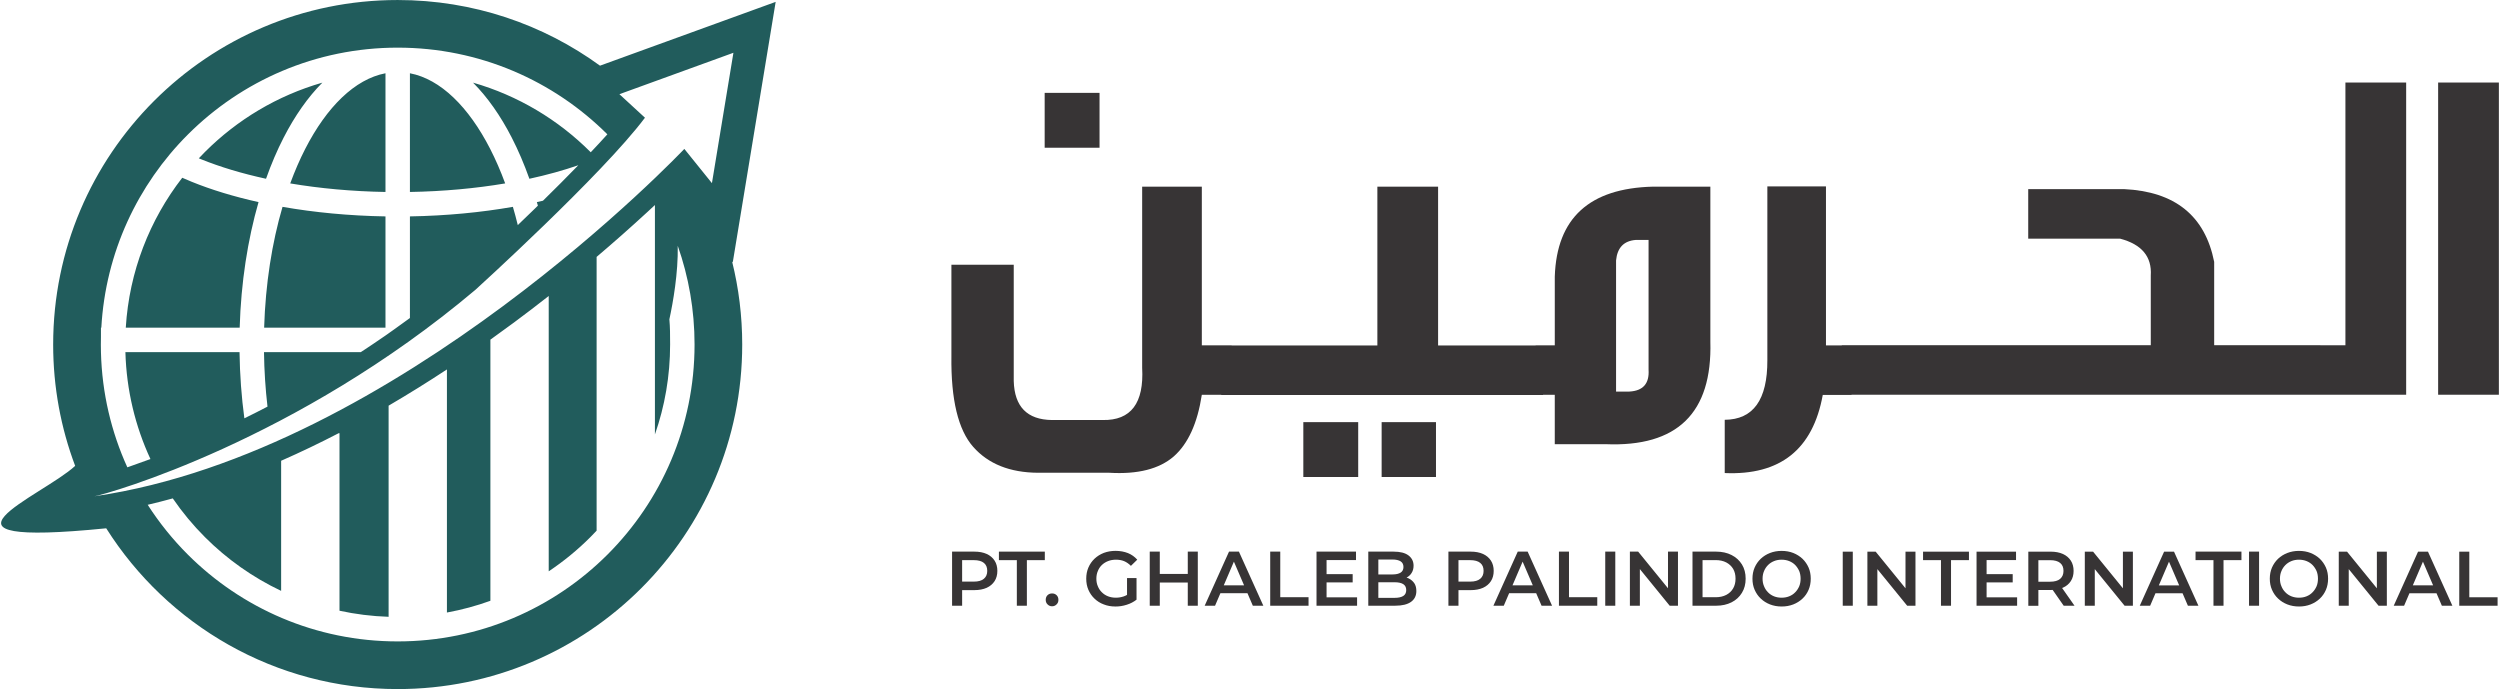 <?xml version="1.0" encoding="UTF-8"?>
<!DOCTYPE svg PUBLIC "-//W3C//DTD SVG 1.1//EN" "http://www.w3.org/Graphics/SVG/1.1/DTD/svg11.dtd">
<!-- Creator: CorelDRAW -->
<svg xmlns="http://www.w3.org/2000/svg" xml:space="preserve" width="1.444in" height="0.398in" version="1.1" style="shape-rendering:geometricPrecision; text-rendering:geometricPrecision; image-rendering:optimizeQuality; fill-rule:evenodd; clip-rule:evenodd"
viewBox="0 0 1319.46 364"
 xmlns:xlink="http://www.w3.org/1999/xlink"
 xmlns:xodm="http://www.corel.com/coreldraw/odm/2003">
 <defs>
  <style type="text/css">
   <![CDATA[
    .fil0 {fill:#215C5C}
    .fil1 {fill:#373435;fill-rule:nonzero}
   ]]>
  </style>
 </defs>
 <g id="Layer_x0020_1">
  <g id="_2277655800768">
   <path class="fil0" d="M316.37 34.69l92.79 -33.7 -22.66 137.57 -0.35 -0.42c3.48,14.05 5.34,28.75 5.34,43.87 0,100.52 -81.48,182 -182,182 -64.82,0 -121.73,-33.9 -153.97,-84.93 -103.47,10.32 -33.92,-16.85 -16.41,-32.97 -7.51,-19.94 -11.62,-41.54 -11.62,-64.1 0,-100.52 81.48,-182 182,-182 39.94,0 76.86,12.87 106.88,34.69zm-266.96 227.45c7.33,-1.37 106.53,-29.27 201.12,-109.03 0,0 67.17,-60.95 89.58,-90.93l-13.5 -12.42 60.23 -21.88 -11.35 68.87 -14.58 -18.09c0,0 -151.41,160.16 -311.5,183.49zm160.09 -236.97c43.23,0 82.37,17.5 110.75,45.79 -2.9,3.23 -5.85,6.39 -8.78,9.48l-0.2 -0.2c-17,-17 -38.24,-29.76 -61.98,-36.58 7.64,7.67 14.55,17.51 20.48,29.09 3.42,6.67 6.53,13.93 9.29,21.69 9.27,-2.01 17.93,-4.42 25.85,-7.15 -6.14,6.33 -12.39,12.57 -18.68,18.75l-3.22 0.73 0.54 1.88 -3.18 3.09c-2.47,2.4 -4.95,4.79 -7.44,7.17 -0.8,-3.28 -1.66,-6.5 -2.59,-9.64 -16.81,2.95 -35.15,4.72 -54.39,5.05l0 53.68c-2.71,2 -5.45,3.97 -8.2,5.92l-0.04 0.03 -0.26 0.18 -0.15 0.11 -0.14 0.1 -0.06 0.04 -0.81 0.58 -0.01 0 -0.19 0.14 -0.1 0.07 -0.1 0.07 -0.19 0.13 -0.01 0.01 -0.2 0.14 -0.37 0.26 -0.04 0.03 -0.41 0.29 -0.14 0.1 -0.06 0.05 -0.2 0.14 -0.03 0.02 -0.17 0.12 -0.12 0.08 -0.08 0.06 -0.2 0.14 -0.01 0 -0.19 0.14 -0.1 0.06 -0.1 0.08 -0.19 0.13 -0.01 0.01c-4.31,2.98 -8.67,5.92 -13.07,8.79l-51.14 0c0.13,9.88 0.77,19.51 1.85,28.79 -4.05,2.11 -8.12,4.17 -12.22,6.18 -1.51,-11.22 -2.39,-22.93 -2.55,-34.97l-60.29 0c0.55,20.13 5.23,39.23 13.23,56.48 -3.75,1.4 -7.52,2.75 -11.3,4.05l-0.91 0.31c-8.47,-18.61 -13.4,-39.18 -13.94,-60.84l-0 0 0 -0.12c-0.03,-1.29 -0.05,-2.59 -0.05,-3.89 0,-1.31 0.01,-2.61 0.05,-3.91l0 -5 0.2 0c2.22,-39.76 19.26,-75.57 45.68,-101.99 28.38,-28.38 67.59,-45.94 110.9,-45.94zm-6.46 147.92l0 -58.77c-19.23,-0.33 -37.57,-2.1 -54.39,-5.05 -5.56,18.96 -9,40.64 -9.71,63.82l64.1 0zm-77.02 0c0.7,-23.94 4.24,-46.46 9.96,-66.33 -12.98,-2.88 -24.84,-6.49 -35.24,-10.71 -1.72,-0.7 -3.41,-1.42 -5.06,-2.15 -17.17,22.15 -28.01,49.45 -29.83,79.18l60.18 0zm89.93 -134.39l0 62.71c17.8,-0.31 34.75,-1.89 50.32,-4.52 -2.39,-6.53 -5.06,-12.64 -7.95,-18.29 -11.35,-22.12 -26.17,-36.79 -42.37,-39.9zm-12.91 62.71l0 -62.71c-16.2,3.11 -31.02,17.78 -42.37,39.9 -2.9,5.65 -5.55,11.77 -7.95,18.29 15.57,2.63 32.53,4.21 50.32,4.52zm-63.1 -6.98c2.75,-7.76 5.86,-15.03 9.28,-21.69 5.94,-11.58 12.85,-21.42 20.49,-29.09 -23.75,6.82 -44.99,19.58 -61.99,36.58 -1.11,1.11 -2.21,2.24 -3.29,3.4l1.14 0.47c10.08,4.08 21.65,7.57 34.36,10.33zm38.39 134.41l0.42 0 0 93.78c8.4,1.83 17.07,2.92 25.94,3.21l0 -111.53c10.5,-6.14 20.79,-12.55 30.81,-19.15l0 128.42c7.9,-1.44 15.57,-3.53 22.96,-6.2l0 -137.95c4.23,-3.01 8.39,-6.04 12.49,-9.08 6.16,-4.57 12.27,-9.23 18.32,-13.98l0 145.44c7.91,-5.28 15.28,-11.32 21.98,-18.03 1.13,-1.13 2.23,-2.28 3.32,-3.44l0 -144.62c9.08,-7.7 17.99,-15.58 26.73,-23.63 1.35,-1.25 2.72,-2.51 4.07,-3.77l0 121.19c5.2,-14.87 8.03,-30.86 8.03,-47.5 0,-5.38 -0.02,-9.05 -0.39,-13.31 1.94,-9.01 4.68,-24.43 4.42,-38.85 5.75,16.32 8.88,33.87 8.88,52.16 0,43.31 -17.56,82.51 -45.94,110.9 -28.38,28.38 -67.59,45.93 -110.9,45.93 -43.31,0 -82.52,-17.55 -110.9,-45.93 -7.95,-7.95 -15.04,-16.75 -21.14,-26.24 4.42,-1.04 8.85,-2.16 13.25,-3.38 5.04,7.35 10.74,14.21 17.02,20.49 11.61,11.61 25.2,21.24 40.22,28.36l0 -68.73c10.26,-4.51 20.41,-9.38 30.39,-14.56z"/>
   <path class="fil1" d="M502.35 319.98l0 -28.58 11.76 0c2.53,0 4.7,0.41 6.53,1.23 1.79,0.82 3.18,2 4.16,3.51 0.98,1.51 1.47,3.35 1.47,5.43 0,2.08 -0.49,3.92 -1.47,5.43 -0.98,1.51 -2.37,2.69 -4.16,3.51 -1.84,0.82 -4,1.23 -6.53,1.23l-8.82 0 2.37 -2.49 0 10.74 -5.31 0zm5.31 -10.17l-2.37 -2.57 8.57 0c2.33,0 4.13,-0.49 5.31,-1.51 1.18,-0.98 1.76,-2.37 1.76,-4.16 0,-1.84 -0.57,-3.23 -1.76,-4.2 -1.18,-0.98 -2.98,-1.47 -5.31,-1.47l-8.57 0 2.37 -2.61 0 16.53z"/>
   <polygon class="fil1" points="536.56,319.98 536.56,295.9 527.09,295.9 527.09,291.4 551.34,291.4 551.34,295.9 541.86,295.9 541.86,319.98 "/>
   <path class="fil1" d="M555.17 320.27c-0.94,0 -1.72,-0.33 -2.37,-0.98 -0.65,-0.61 -0.98,-1.43 -0.98,-2.41 0,-1.02 0.33,-1.88 0.98,-2.49 0.65,-0.61 1.43,-0.9 2.37,-0.9 0.94,0 1.72,0.28 2.37,0.9 0.65,0.61 0.98,1.47 0.98,2.49 0,0.98 -0.33,1.8 -0.98,2.41 -0.65,0.65 -1.43,0.98 -2.37,0.98zm33.44 0.12c-2.24,0 -4.29,-0.37 -6.12,-1.1 -1.88,-0.69 -3.51,-1.72 -4.9,-3.06 -1.39,-1.31 -2.45,-2.86 -3.23,-4.65 -0.77,-1.79 -1.14,-3.75 -1.14,-5.88 0,-2.13 0.37,-4.09 1.14,-5.88 0.78,-1.8 1.84,-3.35 3.27,-4.7 1.39,-1.31 3.02,-2.32 4.9,-3.06 1.88,-0.69 3.92,-1.06 6.17,-1.06 2.41,0 4.61,0.41 6.57,1.18 1.92,0.78 3.55,1.96 4.9,3.47l-3.35 3.27c-1.1,-1.1 -2.33,-1.96 -3.59,-2.49 -1.31,-0.53 -2.74,-0.77 -4.29,-0.77 -1.51,0 -2.9,0.24 -4.16,0.73 -1.27,0.49 -2.37,1.18 -3.31,2.08 -0.94,0.9 -1.63,1.96 -2.12,3.19 -0.53,1.22 -0.78,2.57 -0.78,4.04 0,1.43 0.24,2.78 0.78,4 0.49,1.23 1.19,2.29 2.12,3.18 0.94,0.94 2,1.63 3.27,2.13 1.27,0.49 2.65,0.73 4.17,0.73 1.43,0 2.77,-0.24 4.12,-0.69 1.31,-0.45 2.57,-1.18 3.75,-2.24l3.02 3.96c-1.51,1.18 -3.23,2.08 -5.18,2.69 -2,0.65 -4,0.94 -6,0.94zm6.16 -4.33l0 -10.7 5.02 0 0 11.39 -5.02 -0.69zm32.09 -24.66l5.3 0 0 28.58 -5.3 0 0 -28.58zm-14.78 28.58l-5.31 0 0 -28.58 5.31 0 0 28.58zm15.18 -12.25l-15.63 0 0 -4.53 15.63 0 0 4.53zm8.53 12.25l12.86 -28.58 5.23 0 12.9 28.58 -5.55 0 -11.06 -25.76 2.12 0 -11.02 25.76 -5.47 0zm5.92 -6.61l1.43 -4.16 15.43 0 1.43 4.16 -18.29 0zm28.7 6.61l0 -28.58 5.31 0 0 24.09 14.94 0 0 4.49 -20.25 0zm29.35 -16.7l14.21 0 0 4.37 -14.21 0 0 -4.37zm0.41 12.25l16.13 0 0 4.45 -21.43 0 0 -28.58 20.86 0 0 4.45 -15.55 0 0 19.68zm22.05 4.45l0 -28.58 13.39 0c3.43,0 6.04,0.65 7.84,2 1.79,1.35 2.69,3.18 2.69,5.43 0,1.51 -0.37,2.82 -1.06,3.88 -0.69,1.1 -1.63,1.92 -2.82,2.49 -1.18,0.61 -2.49,0.9 -3.88,0.9l0.74 -1.47c1.59,0 3.06,0.28 4.33,0.86 1.26,0.61 2.28,1.47 3.06,2.57 0.74,1.1 1.1,2.49 1.1,4.16 0,2.45 -0.94,4.37 -2.81,5.71 -1.88,1.35 -4.66,2.04 -8.37,2.04l-14.21 0zm5.31 -4.16l8.57 0c2,0 3.51,-0.33 4.57,-0.98 1.06,-0.65 1.59,-1.72 1.59,-3.14 0,-1.43 -0.53,-2.45 -1.59,-3.14 -1.06,-0.65 -2.57,-0.98 -4.57,-0.98l-8.98 0 0 -4.13 7.92 0c1.84,0 3.27,-0.33 4.29,-0.98 0.98,-0.65 1.47,-1.63 1.47,-2.94 0,-1.35 -0.49,-2.33 -1.47,-2.98 -1.02,-0.65 -2.45,-0.98 -4.29,-0.98l-7.51 0 0 20.25zm37.02 4.16l0 -28.58 11.76 0c2.53,0 4.69,0.41 6.53,1.23 1.79,0.82 3.18,2 4.16,3.51 0.98,1.51 1.47,3.35 1.47,5.43 0,2.08 -0.49,3.92 -1.47,5.43 -0.98,1.51 -2.37,2.69 -4.16,3.51 -1.84,0.82 -4,1.23 -6.53,1.23l-8.82 0 2.37 -2.49 0 10.74 -5.31 0zm5.31 -10.17l-2.37 -2.57 8.57 0c2.33,0 4.13,-0.49 5.31,-1.51 1.18,-0.98 1.76,-2.37 1.76,-4.16 0,-1.84 -0.57,-3.23 -1.76,-4.2 -1.18,-0.98 -2.98,-1.47 -5.31,-1.47l-8.57 0 2.37 -2.61 0 16.53z"/>
   <path class="fil1" d="M788.31 319.98l12.86 -28.58 5.23 0 12.9 28.58 -5.55 0 -11.06 -25.76 2.12 0 -11.02 25.76 -5.47 0zm5.92 -6.61l1.43 -4.16 15.43 0 1.43 4.16 -18.29 0zm28.7 6.61l0 -28.58 5.31 0 0 24.09 14.94 0 0 4.49 -20.25 0zm24.46 0l0 -28.58 5.31 0 0 28.58 -5.31 0zm13.02 0l0 -28.58 4.37 0 17.92 22.01 -2.16 0 0 -22.01 5.27 0 0 28.58 -4.37 0 -17.92 -22.01 2.16 0 0 22.01 -5.27 0zm33.07 0l0 -28.58 12.49 0c3.1,0 5.84,0.61 8.16,1.8 2.33,1.18 4.16,2.86 5.47,4.98 1.31,2.12 1.96,4.61 1.96,7.51 0,2.86 -0.65,5.35 -1.96,7.47 -1.31,2.16 -3.14,3.84 -5.47,5.02 -2.33,1.18 -5.06,1.8 -8.16,1.8l-12.49 0zm5.31 -4.49l6.94 0c2.16,0 4,-0.41 5.59,-1.23 1.55,-0.82 2.78,-1.96 3.63,-3.43 0.86,-1.47 1.27,-3.18 1.27,-5.14 0,-2 -0.41,-3.72 -1.27,-5.19 -0.86,-1.43 -2.08,-2.57 -3.63,-3.39 -1.59,-0.82 -3.43,-1.23 -5.59,-1.23l-6.94 0 0 19.6zm41.8 4.9c-2.24,0 -4.29,-0.37 -6.16,-1.1 -1.88,-0.74 -3.51,-1.76 -4.9,-3.1 -1.39,-1.31 -2.45,-2.86 -3.23,-4.65 -0.78,-1.76 -1.14,-3.72 -1.14,-5.84 0,-2.13 0.37,-4.09 1.14,-5.88 0.77,-1.76 1.83,-3.31 3.23,-4.65 1.39,-1.31 3.02,-2.33 4.9,-3.06 1.88,-0.73 3.92,-1.1 6.12,-1.1 2.25,0 4.29,0.37 6.17,1.1 1.84,0.74 3.47,1.76 4.86,3.06 1.39,1.35 2.45,2.9 3.23,4.65 0.78,1.79 1.14,3.75 1.14,5.88 0,2.12 -0.37,4.08 -1.14,5.88 -0.77,1.8 -1.83,3.35 -3.23,4.65 -1.38,1.31 -3.02,2.33 -4.86,3.06 -1.88,0.73 -3.92,1.1 -6.12,1.1zm-0.04 -4.65c1.43,0 2.78,-0.24 4,-0.73 1.23,-0.49 2.29,-1.18 3.19,-2.13 0.9,-0.9 1.59,-1.96 2.12,-3.18 0.49,-1.18 0.73,-2.53 0.73,-4 0,-1.47 -0.24,-2.82 -0.73,-4.04 -0.53,-1.19 -1.23,-2.25 -2.12,-3.19 -0.9,-0.9 -1.96,-1.59 -3.19,-2.08 -1.22,-0.49 -2.57,-0.73 -4,-0.73 -1.43,0 -2.77,0.24 -3.96,0.73 -1.23,0.49 -2.29,1.18 -3.19,2.08 -0.94,0.94 -1.63,2 -2.12,3.19 -0.53,1.22 -0.78,2.57 -0.78,4.04 0,1.43 0.24,2.78 0.78,4 0.49,1.23 1.18,2.29 2.08,3.18 0.9,0.94 1.96,1.63 3.18,2.13 1.23,0.49 2.57,0.73 4,0.73zm32.3 4.25l0 -28.58 5.31 0 0 28.58 -5.31 0zm13.02 0l0 -28.58 4.37 0 17.92 22.01 -2.16 0 0 -22.01 5.27 0 0 28.58 -4.37 0 -17.92 -22.01 2.16 0 0 22.01 -5.27 0zm38.87 0l0 -24.09 -9.47 0 0 -4.49 24.25 0 0 4.49 -9.47 0 0 24.09 -5.31 0zm23.68 -16.7l14.21 0 0 4.37 -14.21 0 0 -4.37zm0.41 12.25l16.13 0 0 4.45 -21.43 0 0 -28.58 20.86 0 0 4.45 -15.55 0 0 19.68zm22.05 4.45l0 -28.58 11.76 0c2.53,0 4.69,0.41 6.53,1.23 1.79,0.82 3.18,2 4.16,3.51 0.98,1.51 1.47,3.35 1.47,5.43 0,2.08 -0.49,3.88 -1.47,5.39 -0.98,1.51 -2.37,2.69 -4.16,3.47 -1.84,0.82 -4,1.23 -6.53,1.23l-8.82 0 2.37 -2.41 0 10.74 -5.31 0zm18.7 0l-7.23 -10.37 5.68 0 7.27 10.37 -5.72 0zm-13.39 -10.17l-2.37 -2.53 8.57 0c2.33,0 4.13,-0.49 5.31,-1.51 1.18,-1.02 1.76,-2.41 1.76,-4.2 0,-1.84 -0.57,-3.23 -1.76,-4.2 -1.18,-0.98 -2.98,-1.47 -5.31,-1.47l-8.57 0 2.37 -2.61 0 16.53zm24.53 10.17l0 -28.58 4.37 0 17.92 22.01 -2.16 0 0 -22.01 5.27 0 0 28.58 -4.37 0 -17.92 -22.01 2.16 0 0 22.01 -5.27 0zm29.03 0l12.86 -28.58 5.23 0 12.9 28.58 -5.55 0 -11.06 -25.76 2.12 0 -11.02 25.76 -5.47 0zm5.92 -6.61l1.43 -4.16 15.43 0 1.43 4.16 -18.29 0z"/>
   <path class="fil1" d="M1168.69 319.98l0 -24.09 -9.47 0 0 -4.49 24.25 0 0 4.49 -9.47 0 0 24.09 -5.3 0zm18.78 0l0 -28.58 5.31 0 0 28.58 -5.31 0zm26.42 0.41c-2.24,0 -4.29,-0.37 -6.17,-1.1 -1.88,-0.74 -3.51,-1.76 -4.9,-3.1 -1.39,-1.31 -2.45,-2.86 -3.23,-4.65 -0.77,-1.76 -1.14,-3.72 -1.14,-5.84 0,-2.13 0.37,-4.09 1.14,-5.88 0.78,-1.76 1.84,-3.31 3.23,-4.65 1.39,-1.31 3.02,-2.33 4.9,-3.06 1.88,-0.73 3.92,-1.1 6.12,-1.1 2.25,0 4.29,0.37 6.17,1.1 1.84,0.74 3.47,1.76 4.86,3.06 1.39,1.35 2.45,2.9 3.23,4.65 0.78,1.79 1.14,3.75 1.14,5.88 0,2.12 -0.37,4.08 -1.14,5.88 -0.78,1.8 -1.84,3.35 -3.23,4.65 -1.38,1.31 -3.02,2.33 -4.86,3.06 -1.88,0.73 -3.92,1.1 -6.12,1.1zm-0.04 -4.65c1.43,0 2.78,-0.24 4,-0.73 1.22,-0.49 2.28,-1.18 3.18,-2.13 0.9,-0.9 1.59,-1.96 2.13,-3.18 0.49,-1.18 0.73,-2.53 0.73,-4 0,-1.47 -0.24,-2.82 -0.73,-4.04 -0.53,-1.19 -1.23,-2.25 -2.13,-3.19 -0.9,-0.9 -1.96,-1.59 -3.18,-2.08 -1.23,-0.49 -2.57,-0.73 -4,-0.73 -1.43,0 -2.77,0.24 -3.96,0.73 -1.22,0.49 -2.28,1.18 -3.18,2.08 -0.94,0.94 -1.63,2 -2.12,3.19 -0.53,1.22 -0.78,2.57 -0.78,4.04 0,1.43 0.24,2.78 0.78,4 0.49,1.23 1.18,2.29 2.08,3.18 0.9,0.94 1.96,1.63 3.19,2.13 1.23,0.49 2.57,0.73 4,0.73zm21.03 4.25l0 -28.58 4.37 0 17.92 22.01 -2.16 0 0 -22.01 5.27 0 0 28.58 -4.37 0 -17.92 -22.01 2.16 0 0 22.01 -5.27 0zm29.03 0l12.86 -28.58 5.23 0 12.9 28.58 -5.55 0 -11.06 -25.76 2.12 0 -11.02 25.76 -5.47 0zm5.92 -6.61l1.43 -4.16 15.43 0 1.43 4.16 -18.29 0zm28.7 6.61l0 -28.58 5.31 0 0 24.09 14.94 0 0 4.49 -20.25 0z"/>
   <path class="fil1" d="M1319.46 208.53l-32.09 0 0 -164.93 32.09 0 0 164.93zm-355.47 -110.05l0 83.97 8.35 0 0 -0.09 41.37 0 4.5 0 35.32 0 6.05 0 75.99 0 0 -36.78c0.66,-9.99 -4.78,-16.51 -16.23,-19.51l-48.51 0 0 -26.17 50.57 0c26.93,1.27 42.83,14.07 47.66,38.42l0 44.04 10.23 0 5.86 0 40.01 0 0 0.04 13.23 0 0 -138.8 32.09 0 0 138.8 0 26.13 -45.31 0 -4.51 0 -35.51 0 -5.86 0 -119.71 0 -6.05 0 -35.32 0 -4.5 0 -36.21 0 0 0.09 -15.2 0c-5.21,28.8 -22.47,42.54 -51.79,41.28l0 -28.14c15.1,-0.09 22.61,-10.6 22.52,-31.53l0 -91.75 30.96 0z"/>
   <path class="fil1" d="M820.74 146.02c1.03,-30.82 18.3,-46.58 51.83,-47.42l30.35 0 0 81.91c1.03,37.66 -17.45,55.72 -55.4,54.13l-26.79 0 0 -26.08 -6.19 0 0 0.09 -41 0 -4.88 0 -78.24 0 -4.5 0 -41.37 0 0 -0.09 -10.27 0c-2.3,15.01 -7.23,25.85 -14.82,32.55 -7.69,6.66 -19.05,9.52 -34.06,8.63l-37.66 0c-14.82,-0.09 -26.22,-4.64 -34.2,-13.65 -7.97,-9.01 -11.82,-25 -11.54,-47.89l0 -48.36 32.93 0 0 61.45c0.38,13.55 7.09,20.41 20.13,20.59l26.88 0c14.92,0.28 21.86,-8.91 20.83,-27.63l0 -95.64 31.52 0 0 83.83 15.76 0 0 0.05 35.88 0 4.5 0 36.59 0 0 -83.87 32.08 0 0 83.87 9.57 0 4.88 0 37.06 0 0 -0.05 10.13 0 0 -36.4zm-269.48 -96.96l28.99 0 0 28.99 -28.99 0 0 -28.99zm136.64 173.93l28.99 0 0 28.99 -28.99 0 0 -28.99zm41.37 0l28.71 0 0 28.99 -28.71 0 0 -28.99zm134.3 -96.25c-6.33,0.47 -9.81,4.08 -10.46,10.83l0 69.28 6.99 0c7.27,-0.37 10.65,-4.22 10.18,-11.54l0 -68.58 -6.71 0z"/>
  </g>
 </g>
</svg>
